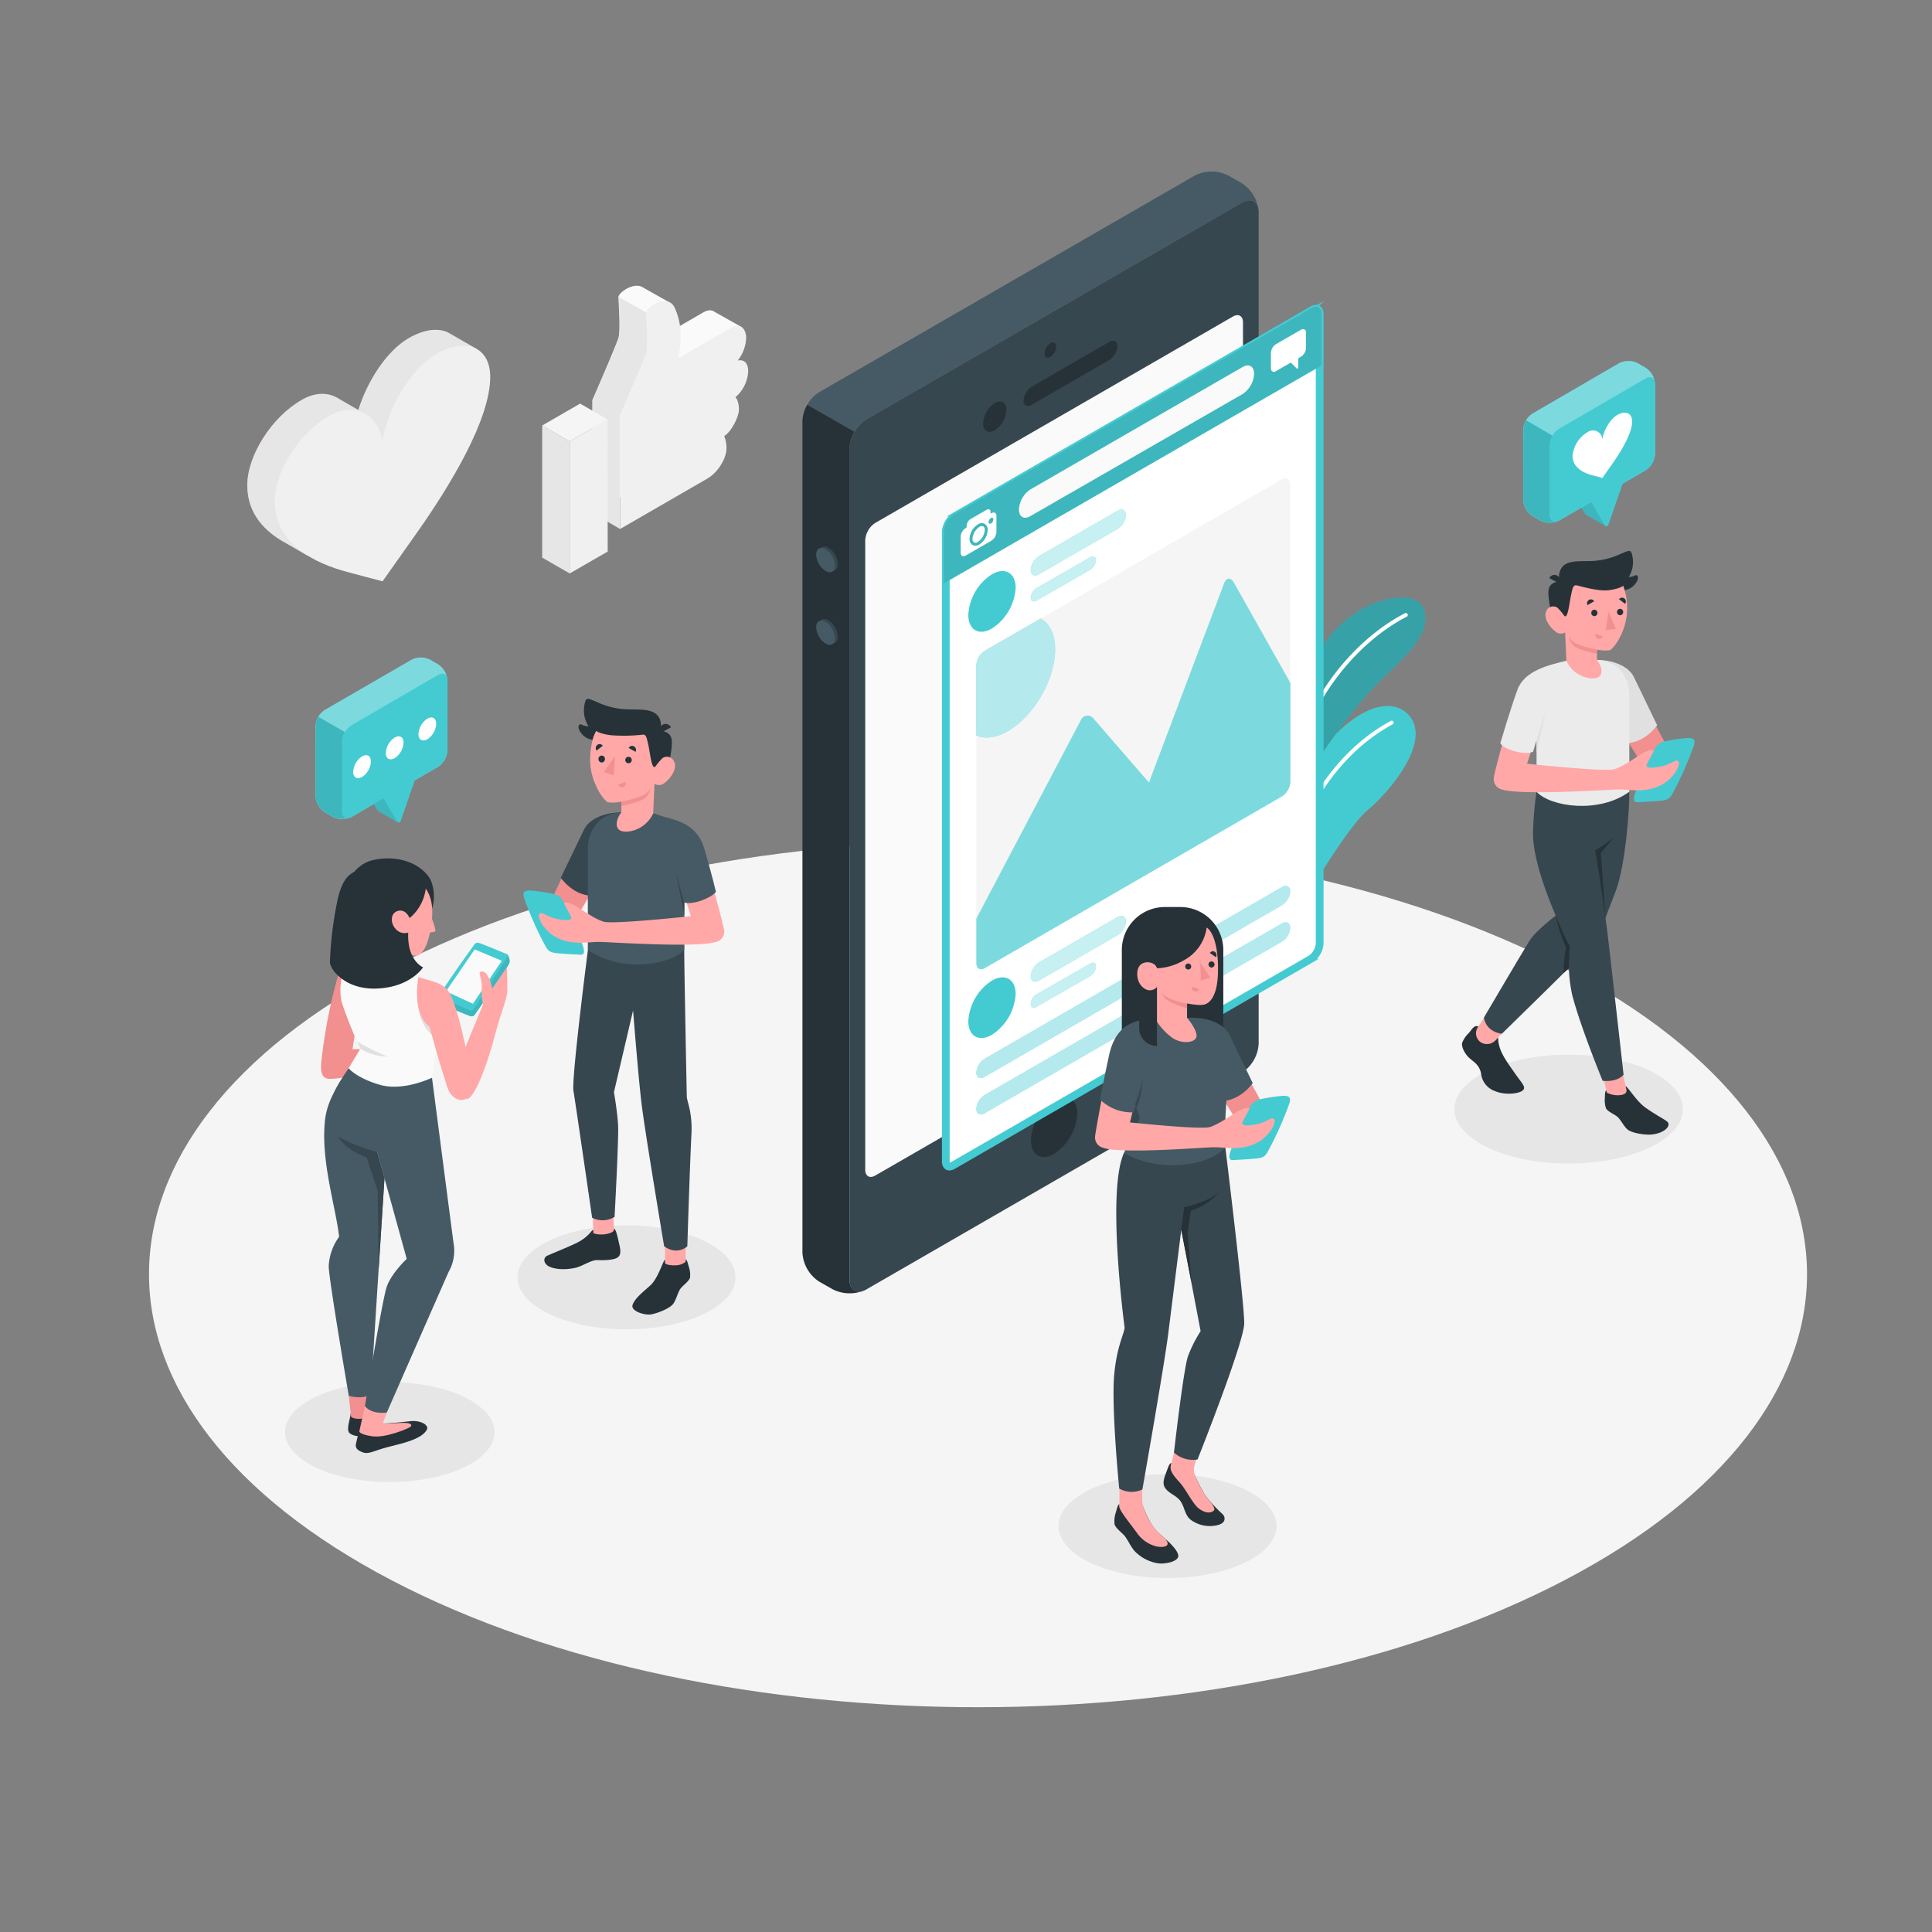 <svg xmlns="http://www.w3.org/2000/svg" viewBox="0 0 500 500"><rect x="0" y="0" width="500" height="500" fill="#808080" stroke="none"/><g id="freepik--Floor--inject-35"><path d="M101.4,409c83.79,43.77,219.63,43.77,303.42,0s83.78-114.73,0-158.5-219.63-43.77-303.42,0S17.62,365.23,101.4,409Z" style="fill:#f5f5f5"></path></g><g id="freepik--Shadow--inject-35"><ellipse cx="405.97" cy="287.03" rx="29.57" ry="14.09" style="fill:#e6e6e6"></ellipse><ellipse cx="100.88" cy="370.63" rx="27.11" ry="12.92" style="fill:#e6e6e6"></ellipse><ellipse cx="302.16" cy="394.94" rx="28.21" ry="13.45" style="fill:#e6e6e6"></ellipse><ellipse cx="162.14" cy="330.58" rx="28.21" ry="13.45" style="fill:#e6e6e6"></ellipse></g><g id="freepik--Plants--inject-35"><path d="M328.15,254.14c.69-8.29,19.69-39.39,25.5-44.21s16.07-17,11.65-23.92-17.41-3.84-29.61,17.73c-9.46,16.73-12.4,53.73-12.4,53.73Z" style="fill:#44CBD2"></path><path d="M325.55,253.36h-.08a.49.49,0,0,1-.41-.57c5.37-34.72,16.78-56.38,34.88-66.22a.5.5,0,0,1,.48.88c-17.81,9.68-29.05,31.11-34.38,65.5A.5.5,0,0,1,325.55,253.36Z" style="fill:#fff"></path><path d="M330.06,213.92s15.25-26.36,27.88-38.43c7-6.69,11.3-11,10.92-16.06-.28-3.84-3.47-5.89-10.33-4.2-13.67,3.36-21,17.21-25.72,32.72C329.46,198.87,330.06,213.92,330.06,213.92Z" style="fill:#44CBD2"></path><path d="M330.06,213.92s15.25-26.36,27.88-38.43c7-6.69,11.3-11,10.92-16.06-.28-3.84-3.47-5.89-10.33-4.2-13.67,3.36-21,17.21-25.72,32.72C329.46,198.87,330.06,213.92,330.06,213.92Z" style="opacity:0.2"></path><path d="M331.83,209.59h-.07a.51.51,0,0,1-.42-.58c5.43-34.26,26.07-47.16,32.27-50.3a.5.5,0,0,1,.67.22.49.49,0,0,1-.22.67c-6.09,3.09-26.37,15.77-31.73,49.57A.5.5,0,0,1,331.83,209.59Z" style="fill:#fff"></path></g><g id="freepik--social-media--inject-35"><path d="M123.33,90.3l-6.94-4h0c-2.57-1.53-6.38-1.23-10.64,1.23-5.89,3.4-10.93,11.66-13,18.59l-4.92-2.83h0c-2.53-1.7-6-2-9.83.26-7.73,4.46-14,14.34-14,22.06,0,7.33,4.52,12,10.08,15h0l5.47,3.16.07-.78c1.1.37,2.19.7,3.25,1l9,2.38,9-12.8c8.59-12.19,18.82-29,18.82-40.1q0-.63-.06-1.23l1.9,1Z" style="fill:#f28f8f"></path><path d="M123.33,90.3l-6.94-4h0c-2.57-1.53-6.38-1.23-10.64,1.23-5.89,3.4-10.93,11.66-13,18.59l-4.92-2.83h0c-2.53-1.7-6-2-9.83.26-7.73,4.46-14,14.34-14,22.06,0,7.33,4.52,12,10.08,15h0l5.47,3.16.07-.78c1.1.37,2.19.7,3.25,1l9,2.38,9-12.8c8.59-12.19,18.82-29,18.82-40.1q0-.63-.06-1.23l1.9,1Z" style="fill:#e6e6e6"></path><path d="M99,150.45l-9-2.39c-8.61-2.28-18.88-7.31-18.88-18.34,0-7.73,6.27-17.61,14-22.07,7.11-4.11,13,.28,13.87,6.64.9-7.38,6.77-18.56,13.88-22.66,7.72-4.46,14-1.81,14,5.91,0,11-10.24,27.91-18.82,40.11Z" style="fill:#f0f0f0"></path><path d="M186.54,92.17a4.56,4.56,0,0,0-.21-1.48l5.39-6.17-6.9-3.88c-.65-.45-1.59-.5-2.85.23l-12,6.95-1.61.93a32.66,32.66,0,0,0,.58-4.2c0-.59.05-1.16.05-1.72l.22.12,4-4.72-6.84-3.85c-2.31-1.51-6.31,1.35-6.31,2.48,0,1.37.59,8.5,0,10.54s-6.75,16.13-6.75,16.13v29.38l22.5-13c3-1.72,5-5.36,5-7.83a7.71,7.71,0,0,0-.6-3.22c1.91-1.1,3.82-5.09,3.82-6.79,0-2.56-.88-3.22-.88-3.22A9.7,9.7,0,0,0,186.54,92.17Z" style="fill:#fafafa"></path><polygon points="160.5 136.91 153.39 132.8 153.36 103.43 160.48 107.54 160.5 136.91" style="fill:#e6e6e6"></polygon><path d="M191.23,106.05c0,1.7-1.9,5.69-3.81,6.79a8,8,0,0,1,.58,3.24c0,2.45-2.05,6.11-5,7.81l-22.5,13,0-28.12v-1.24s6.18-14.1,6.76-16.14,0-9.16,0-10.53,5.59-5.09,7.36-1.19,1.92,7.88.89,13.06l13.6-7.86c2.87-1.66,4,.72,4,2.58a10.09,10.09,0,0,1-2.19,5.86s2.71-.8,2.71,2.84a9.54,9.54,0,0,1-3.31,6.67S191.23,103.51,191.23,106.05Z" style="fill:#f0f0f0"></path><polygon points="147.44 148.41 157.27 142.74 157.24 108.56 147.44 114.23 147.44 148.41" style="fill:#f0f0f0"></polygon><polygon points="147.44 148.41 140.32 144.31 140.32 110.12 147.44 114.23 147.44 148.41" style="fill:#e6e6e6"></polygon><polygon points="150.13 104.45 157.24 108.56 147.44 114.23 140.32 110.12 150.13 104.45" style="fill:#f5f5f5"></polygon><path d="M167.23,91.4c-.58,2-6.76,16.14-6.76,16.14l-7.1-4s6.16-14.09,6.75-16.13,0-9.17,0-10.54l7.12,4C167.23,82.24,167.83,89.37,167.23,91.4Z" style="fill:#e6e6e6"></path></g><g id="freepik--speech-bubble--inject-35"><path d="M415.48,136.11l-3.3-6.2,2.65-7.66v-4.69l-8.12,4.69v4.69L410.2,133a.49.49,0,0,0,.24.21h0Z" style="fill:#44CBD2"></path><path d="M415.48,136.11l-3.3-6.2,2.65-7.66v-4.69l-8.12,4.69v4.69L410.2,133a.49.49,0,0,0,.24.21h0Z" style="opacity:0.1"></path><path d="M396.64,107,419,94a5.42,5.42,0,0,1,4.87,0l2,1.15a5.36,5.36,0,0,1,2.44,4.22v18.12a5.39,5.39,0,0,1-2.44,4.22l-22.38,13a5.42,5.42,0,0,1-4.87,0l-2-1.15a5.37,5.37,0,0,1-2.43-4.22V111.2A5.4,5.4,0,0,1,396.64,107Z" style="fill:#44CBD2"></path><path d="M396.64,107,419,94a5.42,5.42,0,0,1,4.87,0l2,1.15a5.36,5.36,0,0,1,2.44,4.22v18.12a5.39,5.39,0,0,1-2.44,4.22l-22.38,13a5.42,5.42,0,0,1-4.87,0l-2-1.15a5.37,5.37,0,0,1-2.43-4.22V111.2A5.4,5.4,0,0,1,396.64,107Z" style="fill:#fff;opacity:0.3"></path><path d="M403.5,134.69c-1.35.77-2.44.15-2.44-1.41V115.16a5.39,5.39,0,0,1,2.44-4.22l22.38-13c1.35-.78,2.44-.15,2.44,1.41v18.12a5.39,5.39,0,0,1-2.44,4.22" style="fill:#44CBD2"></path><path d="M394.21,129.32a5.37,5.37,0,0,0,2.43,4.22l2,1.15a5.43,5.43,0,0,0,4.45.19c-1.14.44-2-.21-2-1.6V115.16a5,5,0,0,1,.72-2.4l-6.86-4a5,5,0,0,0-.71,2.4Z" style="fill:#44CBD2"></path><path d="M394.21,129.32a5.37,5.37,0,0,0,2.43,4.22l2,1.15a5.43,5.43,0,0,0,4.45.19c-1.14.44-2-.21-2-1.6V115.16a5,5,0,0,1,.72-2.4l-6.86-4a5,5,0,0,0-.71,2.4Z" style="opacity:0.1"></path><path d="M411.8,129.88l3.49,6.05a.53.53,0,0,0,.95-.09l3.69-10.65V120.5l-8.13,4.69Z" style="fill:#44CBD2"></path><path d="M414.7,123.69l-2.5-.66c-2.38-.63-5.22-2-5.22-5.07a8,8,0,0,1,3.87-6.11,2.43,2.43,0,0,1,3.84,1.84c.25-2,1.87-5.14,3.84-6.28,2.14-1.23,3.87-.5,3.87,1.64,0,3.06-2.83,7.72-5.21,11.1Z" style="fill:#fff"></path><path d="M84.1,183.7l22.38-12.95a5.36,5.36,0,0,1,4.87,0l2,1.14a5.4,5.4,0,0,1,2.43,4.22v18.12a5.4,5.4,0,0,1-2.43,4.22L91,211.4a5.38,5.38,0,0,1-4.88,0l-2-1.14A5.39,5.39,0,0,1,81.66,206V187.92A5.36,5.36,0,0,1,84.1,183.7Z" style="fill:#44CBD2"></path><path d="M84.1,183.7l22.38-12.95a5.36,5.36,0,0,1,4.87,0l2,1.14a5.4,5.4,0,0,1,2.43,4.22v18.12a5.4,5.4,0,0,1-2.43,4.22L91,211.4a5.38,5.38,0,0,1-4.88,0l-2-1.14A5.39,5.39,0,0,1,81.66,206V187.92A5.36,5.36,0,0,1,84.1,183.7Z" style="fill:#fff;opacity:0.3"></path><path d="M102.93,212.83l-3.3-6.21,2.66-7.66v-4.69L94.16,199v4.69l3.5,6a.51.51,0,0,0,.23.21h0Z" style="fill:#44CBD2"></path><path d="M102.93,212.83l-3.3-6.21,2.66-7.66v-4.69L94.16,199v4.69l3.5,6a.51.51,0,0,0,.23.21h0Z" style="opacity:0.1"></path><path d="M91,211.4c-1.35.78-2.44.15-2.44-1.41V191.87A5.37,5.37,0,0,1,91,187.66l22.39-13c1.34-.77,2.43-.14,2.43,1.41v18.12a5.4,5.4,0,0,1-2.43,4.22" style="fill:#44CBD2"></path><path d="M81.66,206a5.39,5.39,0,0,0,2.44,4.22l2,1.14a5.49,5.49,0,0,0,4.46.2c-1.15.43-2-.22-2-1.61V191.87a5,5,0,0,1,.71-2.4l-6.85-3.95a5,5,0,0,0-.72,2.4Z" style="fill:#44CBD2"></path><path d="M81.66,206a5.39,5.39,0,0,0,2.44,4.22l2,1.14a5.49,5.49,0,0,0,4.46.2c-1.15.43-2-.22-2-1.61V191.87a5,5,0,0,1,.71-2.4l-6.85-3.95a5,5,0,0,0-.72,2.4Z" style="opacity:0.1"></path><path d="M99.26,206.59l3.49,6a.52.52,0,0,0,.94-.09l3.69-10.65v-4.69l-8.12,4.69Z" style="fill:#44CBD2"></path><path d="M93.7,195.77a5,5,0,0,0-2.29,4c0,1.46,1,2,2.29,1.32a5.08,5.08,0,0,0,2.29-4C96,195.63,95,195,93.7,195.77Z" style="fill:#fff"></path><path d="M102.15,190.88a5.06,5.06,0,0,0-2.3,4c0,1.46,1,2.05,2.3,1.32a5.08,5.08,0,0,0,2.29-4C104.44,190.74,103.41,190.15,102.15,190.88Z" style="fill:#fff"></path><path d="M110.59,186a5.08,5.08,0,0,0-2.29,4c0,1.46,1,2,2.29,1.32a5,5,0,0,0,2.29-4C112.88,185.85,111.86,185.26,110.59,186Z" style="fill:#fff"></path></g><g id="freepik--Devices--inject-35"><path d="M321.41,52.43l-97.22,56.1a9.58,9.58,0,0,0-4.33,7.5V331.22c0,2.76,1.94,3.88,4.33,2.5l97.22-56.1a9.58,9.58,0,0,0,4.33-7.5V54.93C325.74,52.17,323.8,51.05,321.41,52.43Z" style="fill:#37474f"></path><path d="M224.19,108.53l97.22-56.1c2.14-1.23,3.91-.46,4.26,1.69a9.68,9.68,0,0,0-4.26-6.69l-3.53-2a9.57,9.57,0,0,0-8.66,0L212,101.5a8.83,8.83,0,0,0-3.06,3.23l12.19,7A8.83,8.83,0,0,1,224.19,108.53Z" style="fill:#455a64"></path><path d="M207.67,324.18a9.56,9.56,0,0,0,4.33,7.5l3.53,2a9.66,9.66,0,0,0,7.92.35c-2,.77-3.59-.38-3.59-2.85V116a8.8,8.8,0,0,1,1.27-4.27l-12.19-7a8.85,8.85,0,0,0-1.27,4.27Z" style="fill:#263238"></path><path d="M226.52,135.33l92.56-53.41c1.43-.83,2.6-.16,2.6,1.5V246.33a5.77,5.77,0,0,1-2.6,4.5l-92.56,53.4c-1.43.83-2.6.16-2.6-1.5V139.83A5.73,5.73,0,0,1,226.52,135.33Z" style="fill:#fafafa"></path><path d="M271.82,88.83a3.38,3.38,0,0,0-1.52,2.64c0,1,.68,1.37,1.52.88a3.36,3.36,0,0,0,1.52-2.64C273.34,88.74,272.66,88.35,271.82,88.83Z" style="fill:#263238"></path><path d="M257.43,104.31a6.74,6.74,0,0,0-3,5.28c0,1.94,1.36,2.73,3,1.76a6.73,6.73,0,0,0,3.05-5.28C260.48,104.13,259.11,103.34,257.43,104.31Z" style="fill:#263238"></path><path d="M264.88,103.65c0,1.3,1,1.79,2.17,1.1l20-11.57a4.65,4.65,0,0,0,2.16-3.6c0-1.29-1-1.78-2.16-1.09l-20,11.57A4.64,4.64,0,0,0,264.88,103.65Z" style="fill:#263238"></path><path d="M214.41,141.77a5.36,5.36,0,0,1,2.44,4.22c0,1.55-1.09,2.18-2.44,1.41a5.41,5.41,0,0,1-2.43-4.23C212,141.62,213.07,141,214.41,141.77Z" style="fill:#37474f"></path><path d="M214.41,160.54a5.39,5.39,0,0,1,2.44,4.22c0,1.56-1.09,2.19-2.44,1.41A5.4,5.4,0,0,1,212,162C212,160.4,213.07,159.77,214.41,160.54Z" style="fill:#37474f"></path><path d="M213.66,142.14a5.39,5.39,0,0,1,2.44,4.22c0,1.56-1.09,2.19-2.44,1.41a5.41,5.41,0,0,1-2.44-4.22C211.22,142,212.32,141.37,213.66,142.14Z" style="fill:#455a64"></path><path d="M213.66,160.92a5.39,5.39,0,0,1,2.44,4.22c0,1.56-1.09,2.19-2.44,1.41a5.41,5.41,0,0,1-2.44-4.22C211.22,160.77,212.32,160.14,213.66,160.92Z" style="fill:#455a64"></path><path d="M272.8,284.72a13.28,13.28,0,0,0-6,10.41c0,3.84,2.69,5.39,6,3.48a13.3,13.3,0,0,0,6-10.42C278.81,284.35,276.12,282.8,272.8,284.72Z" style="fill:#263238"></path><path d="M245.71,301.91c-.85,0-.94-1-.94-1.36V137.65a5.3,5.3,0,0,1,2.35-4.07l92.56-53.41a2,2,0,0,1,.91-.28c.85,0,.94.94.94,1.35V244.15a5.27,5.27,0,0,1-2.35,4.06l-92.56,53.41A1.88,1.88,0,0,1,245.71,301.91Z" style="fill:#fff;stroke:#44CBD2;stroke-miterlimit:10"></path><path d="M340.59,80.39c.38,0,.44.53.44.85V244.15a4.77,4.77,0,0,1-2.1,3.63l-92.56,53.41a1.46,1.46,0,0,1-.66.22c-.38,0-.44-.54-.44-.86V137.65a4.77,4.77,0,0,1,2.1-3.63l92.56-53.41a1.35,1.35,0,0,1,.66-.22m0-1a2.36,2.36,0,0,0-1.16.35l-92.56,53.41a5.73,5.73,0,0,0-2.6,4.5v162.9c0,1.18.59,1.86,1.44,1.86a2.38,2.38,0,0,0,1.16-.36l92.56-53.4a5.74,5.74,0,0,0,2.6-4.5V81.24c0-1.17-.59-1.85-1.44-1.85Z" style="fill:#44CBD2;stroke:#44CBD2;stroke-miterlimit:10"></path><path d="M342,81.24c0-1.66-1.16-2.33-2.6-1.5l-92.56,53.41a5.73,5.73,0,0,0-2.6,4.5V151L342,94.59Z" style="fill:#44CBD2"></path><path d="M342,81.24c0-1.66-1.16-2.33-2.6-1.5l-92.56,53.41a5.73,5.73,0,0,0-2.6,4.5V151L342,94.59Z" style="opacity:0.1"></path><path d="M254.47,136.23a1.07,1.07,0,0,0-1,.13,4,4,0,0,0-1.78,3.08,1,1,0,0,0,.39.94,1,1,0,0,0,1-.14,4,4,0,0,0,1.77-3.07A1,1,0,0,0,254.47,136.23Z" style="fill:#fff"></path><path d="M256.58,132.82l-.22.13v-.45c0-.63-.44-.89-1-.57l-4.2,2.42a2.2,2.2,0,0,0-1,1.71v.46l-.23.13a2.91,2.91,0,0,0-1.32,2.28V143c0,.84.59,1.19,1.32.77l6.63-3.83a2.92,2.92,0,0,0,1.32-2.29v-4.09C257.9,132.74,257.31,132.4,256.58,132.82Zm-3.12,8.08a2.19,2.19,0,0,1-1.07.32,1.4,1.4,0,0,1-.7-.18,1.76,1.76,0,0,1-.77-1.6,4.68,4.68,0,0,1,2.16-3.73,1.71,1.71,0,0,1,1.77-.14,1.73,1.73,0,0,1,.76,1.6A4.7,4.7,0,0,1,253.46,140.9Zm3-5.43c-.34.19-.61,0-.61-.36a1.34,1.34,0,0,1,.61-1.06c.34-.2.62,0,.62.35A1.37,1.37,0,0,1,256.5,135.47Z" style="fill:#fff"></path><path d="M336.68,85.35l-6.47,3.73a2.85,2.85,0,0,0-1.29,2.23v4c0,.81.58,1.15,1.29.74l3.85-2.22,1.51,1.51a.25.25,0,0,0,.42-.18V92.71l.69-.4A2.85,2.85,0,0,0,338,90.08v-4C338,85.27,337.39,84.94,336.68,85.35Z" style="fill:#fff"></path><path d="M256.73,148.62c3.38-1.92,6.12-.36,6.12,3.5a13.45,13.45,0,0,1-6.12,10.52c-3.39,2-6.13.39-6.13-3.5A13.34,13.34,0,0,1,256.73,148.62Z" style="fill:#44CBD2"></path><path d="M268.91,143.91l20.31-11.72c1.2-.69,2.17-.2,2.17,1.09a4.64,4.64,0,0,1-2.17,3.6L268.91,148.6c-1.19.69-2.16.2-2.16-1.09A4.65,4.65,0,0,1,268.91,143.91Z" style="fill:#44CBD2"></path><g style="opacity:0.7"><path d="M268.91,143.91l20.31-11.72c1.2-.69,2.17-.2,2.17,1.09a4.64,4.64,0,0,1-2.17,3.6L268.91,148.6c-1.19.69-2.16.2-2.16-1.09A4.65,4.65,0,0,1,268.91,143.91Z" style="fill:#fff"></path></g><path d="M268.23,152.22l13.93-8c.82-.47,1.48-.14,1.48.75a3.19,3.19,0,0,1-1.48,2.47l-13.93,8c-.82.47-1.48.13-1.48-.76A3.18,3.18,0,0,1,268.23,152.22Z" style="fill:#44CBD2"></path><g style="opacity:0.7"><path d="M268.23,152.22l13.93-8c.82-.47,1.48-.14,1.48.75a3.19,3.19,0,0,1-1.48,2.47l-13.93,8c-.82.47-1.48.13-1.48-.76A3.18,3.18,0,0,1,268.23,152.22Z" style="fill:#fff"></path></g><path d="M256.73,253.76c3.38-1.92,6.12-.35,6.12,3.5a13.45,13.45,0,0,1-6.12,10.52c-3.39,2-6.13.39-6.13-3.5A13.37,13.37,0,0,1,256.73,253.76Z" style="fill:#44CBD2"></path><path d="M268.91,249.06l20.31-11.73c1.2-.69,2.17-.2,2.17,1.09a4.64,4.64,0,0,1-2.17,3.6l-20.31,11.73c-1.19.69-2.16.2-2.16-1.1A4.65,4.65,0,0,1,268.91,249.06Z" style="fill:#44CBD2"></path><g style="opacity:0.7"><path d="M268.91,249.06l20.31-11.73c1.2-.69,2.17-.2,2.17,1.09a4.64,4.64,0,0,1-2.17,3.6l-20.31,11.73c-1.19.69-2.16.2-2.16-1.1A4.65,4.65,0,0,1,268.91,249.06Z" style="fill:#fff"></path></g><path d="M268.23,257.36l13.93-8c.82-.47,1.48-.14,1.48.75a3.19,3.19,0,0,1-1.48,2.47l-13.93,8c-.82.47-1.48.13-1.48-.75A3.18,3.18,0,0,1,268.23,257.36Z" style="fill:#44CBD2"></path><g style="opacity:0.7"><path d="M268.23,257.36l13.93-8c.82-.47,1.48-.14,1.48.75a3.19,3.19,0,0,1-1.48,2.47l-13.93,8c-.82.47-1.48.13-1.48-.75A3.18,3.18,0,0,1,268.23,257.36Z" style="fill:#fff"></path></g><path d="M254.83,168.46l76.91-44.4c1.2-.69,2.17-.13,2.17,1.25v76.81a4.8,4.8,0,0,1-2.17,3.76l-76.91,44.66c-1.2.69-2.16.13-2.16-1.25V172.21A4.77,4.77,0,0,1,254.83,168.46Z" style="fill:#f5f5f5"></path><path d="M283.06,186.05a1.91,1.91,0,0,0-3.36.39l-27,51.28v11.57c0,1.38,1,1.94,2.16,1.25l76.91-44.43a4.8,4.8,0,0,0,2.17-3.76v-25.6L319.33,150.8c-.81-1.45-1.94-1.36-2.53.19l-19.45,51.55Z" style="fill:#44CBD2"></path><g style="opacity:0.3"><path d="M283.06,186.05a1.91,1.91,0,0,0-3.36.39l-27,51.28v11.57c0,1.38,1,1.94,2.16,1.25l76.91-44.43a4.8,4.8,0,0,0,2.17-3.76v-25.6L319.33,150.8c-.81-1.45-1.94-1.36-2.53.19l-19.45,51.55Z" style="fill:#fff"></path></g><path d="M260.78,189.24c6.78-3.89,12.29-13.37,12.29-21.17,0-4-1.44-6.74-3.73-8l-14.51,8.37a4.77,4.77,0,0,0-2.16,3.75v18.14C254.83,191.3,257.66,191,260.78,189.24Z" style="fill:#44CBD2"></path><g style="opacity:0.6"><path d="M260.78,189.24c6.78-3.89,12.29-13.37,12.29-21.17,0-4-1.44-6.74-3.73-8l-14.51,8.37a4.77,4.77,0,0,0-2.16,3.75v18.14C254.83,191.3,257.66,191,260.78,189.24Z" style="fill:#fff"></path></g><path d="M254.83,274l76.91-44.41c1.2-.69,2.17-.2,2.17,1.1a4.64,4.64,0,0,1-2.17,3.59l-76.91,44.41c-1.2.69-2.16.2-2.16-1.1A4.61,4.61,0,0,1,254.83,274Z" style="fill:#44CBD2"></path><g style="opacity:0.6"><path d="M254.83,274l76.91-44.41c1.2-.69,2.17-.2,2.17,1.1a4.64,4.64,0,0,1-2.17,3.59l-76.91,44.41c-1.2.69-2.16.2-2.16-1.1A4.61,4.61,0,0,1,254.83,274Z" style="fill:#fff"></path></g><path d="M254.83,283.38,331.74,239c1.2-.69,2.17-.2,2.17,1.1a4.64,4.64,0,0,1-2.17,3.59l-76.91,44.41c-1.2.69-2.16.2-2.16-1.1A4.62,4.62,0,0,1,254.83,283.38Z" style="fill:#44CBD2"></path><g style="opacity:0.6"><path d="M254.83,283.38,331.74,239c1.2-.69,2.17-.2,2.17,1.1a4.64,4.64,0,0,1-2.17,3.59l-76.91,44.41c-1.2.69-2.16.2-2.16-1.1A4.62,4.62,0,0,1,254.83,283.38Z" style="fill:#fff"></path></g><path d="M266.69,126.65,321.56,95c1.68-1,3-.18,3,1.75v0a6.66,6.66,0,0,1-3,5.24L266.7,133.55c-1.68,1-3,.2-3-1.7A6.66,6.66,0,0,1,266.69,126.65Z" style="fill:#fafafa"></path></g><g id="freepik--character-4--inject-35"><polygon points="427.9 186.68 431.79 193.81 425.74 199 420.19 190.21 427.9 186.68" style="fill:#f28f8f"></polygon><path d="M413.3,170.79c3.86,0,8.11,1.44,9.57,4.47l6,12.44s-3.41,5-8.82,4.64Z" style="fill:#e0e0e0"></path><path d="M427.6,194.92c1.13-2.1,1.41-2.2,2.08-2.66s4.79-1.07,6.5-1.22c2-.17,2.73.2,2.17,1.93a87,87,0,0,1-5.64,12.66c-.54.71-.64,1.37-2.91,1.6-2.11.2-4.76.32-5.54.36s-1.86.25-1.17-2.05a75,75,0,0,1,3.1-7.63C427.06,196,427.6,194.92,427.6,194.92Z" style="fill:#44CBD2"></path><path d="M382.54,265.67c-1-.5-1.57.72-2.44,1.7a7.23,7.23,0,0,0-1.71,2.56c-.21,1.15.84,3,2,4s2.5,1.73,2.92,3.93a5.38,5.38,0,0,0,3.56,4.5c2.5,1.08,5.85.73,7,0,1.34-.87.11-1.83-1.77-4.53-2.46-3.52-4.38-6-4.38-9.33Z" style="fill:#263238"></path><path d="M384.51,262.78l-2,3a2.83,2.83,0,0,0,.68,3.94l.06.05a3.07,3.07,0,0,0,3.87-.61l3.16-3.44Z" style="fill:#ffa8a7"></path><path d="M421.65,204.94c.13,3.78-.94,19.05-3.55,25.8s-4.12,10.95-4.94,12.36-24.48,24.43-24.48,24.43-4-.29-4.65-4.18c0,0,9.69-16.48,11.79-19.86s9.54-8.56,9.54-8.56l-.68-29.56Z" style="fill:#37474f"></path><path d="M386.6,201.26c0-.65,2-8.12,3-11.57l7.33,2.52-1.72,5.44-6.45,6.67A2.72,2.72,0,0,1,386.6,201.26Z" style="fill:#ffa8a7"></path><rect x="415.54" y="277.48" width="5.13" height="7.47" transform="translate(888.16 462.69) rotate(167.19)" style="fill:#ffa8a7"></rect><path d="M421.65,204.94h-24a83.46,83.46,0,0,0-.9,10.58c-.19,10.4,9.49,29.29,9.49,29.29a39.74,39.74,0,0,0,.62,12.59c2.12,8.28,7.9,22.31,7.9,22.31s3.63.51,5.42-1.58c0,0-3.2-28.47-4.06-35.76-.93-7.9-3.33-22.31-3.33-22.31a36.57,36.57,0,0,0,4.29-5.14,25.6,25.6,0,0,0,4.56-10" style="fill:#37474f"></path><path d="M405.38,171c-4.6,1.11-10.87,2.55-12.68,7.53s-4.42,13.81-4.42,13.81c1,1.75,6.55,3.2,8.48,2.19l.9-3v13.38c3.6,3.92,16.14,5.74,24,0v-25c0-4-2.22-8.8-8.35-9.15Z" style="fill:#ebebeb"></path><polygon points="397.66 191.56 399.97 184.29 397.66 194.81 397.66 191.56" style="fill:#e0e0e0"></polygon><path d="M403.65,150.57a2.75,2.75,0,0,0-2.26.8c-1,1-.77,2.83,0,7.06l3,.34Z" style="fill:#263238"></path><path d="M421.16,149.35A4.75,4.75,0,0,0,423,149c.92-.53,1.16.52.65,1.43a4.28,4.28,0,0,1-3.48,2.32c0-.13-.86-2.35-.86-2.35Z" style="fill:#263238"></path><path d="M405.06,158.77c-.44.27-1.08-.59-1.63-1.16a1.93,1.93,0,0,0-3.24.52c-.91,1.92,1.16,4.48,2.38,5.32a2.12,2.12,0,0,0,2.49.22l.32,7.35a7.86,7.86,0,0,0,5.91,4.49c4.32.58,3.43-3,2-4.72v-2.67a10.37,10.37,0,0,0,3.29.16c.56-.15,1.9-1.77,2.77-3.59a16.31,16.31,0,0,0,1.15-11.78c-1.55-6.58-8.62-6.78-12.83-4.13S405.06,158.77,405.06,158.77Z" style="fill:#ffa8a7"></path><path d="M405.06,159.52c-.22,0-1.07-1.41-1.63-1.91-.77-.7.22-7,.22-7a4.33,4.33,0,0,1,.75-4c1.52-1.6,4.46-1.33,6.61-1.4a19.52,19.52,0,0,0,7.7-1.55c3.06-1.33,3.29-1.48,3.66-.14a7.46,7.46,0,0,1-1.3,6.48l-1,1.62s-.93.78-3.78,1.13-7.71-1.19-8.32-1.27c-.83-.11-1,.69-1.45,2.88C406.14,156.25,405.82,159.51,405.06,159.52Z" style="fill:#263238"></path><path d="M403.66,151.07l-2.7-1.45a1.49,1.49,0,0,1,2-.68A1.61,1.61,0,0,1,403.66,151.07Z" style="fill:#263238"></path><path d="M413.29,168.12a31,31,0,0,1-5.39-1.55,4.68,4.68,0,0,1-1.93-1.91,6.25,6.25,0,0,0,1.1,2.25c1,1.31,6.22,2.27,6.22,2.27Z" style="fill:#f28f8f"></path><path d="M413.42,158.63a.82.82,0,0,1-.8.83.82.82,0,0,1-.8-.84.82.82,0,0,1,.8-.83A.82.82,0,0,1,413.42,158.63Z" style="fill:#263238"></path><path d="M412.57,155.6l-1.71,1a1,1,0,0,1,.4-1.37A1,1,0,0,1,412.57,155.6Z" style="fill:#263238"></path><path d="M412.93,164l1.83.69a1,1,0,0,1-1.24.6A1,1,0,0,1,412.93,164Z" style="fill:#f28f8f"></path><path d="M420.56,156.27l-1.56-1.2a1,1,0,0,1,1.36-.21A1,1,0,0,1,420.56,156.27Z" style="fill:#263238"></path><path d="M420.08,158.4a.82.82,0,0,1-.8.83.82.82,0,0,1-.8-.84.82.82,0,0,1,.8-.83A.83.83,0,0,1,420.08,158.4Z" style="fill:#263238"></path><polygon points="416.31 158.3 415.56 163.06 418.19 162.75 416.31 158.3" style="fill:#f28f8f"></polygon><path d="M420.87,281.82l-.16-.72c.52.1,2.77,3.83,5,5.45,2.44,1.77,4.55,2.82,5.64,3.62,1.46,1.07-.65,3.26-4.24,3.46-1.78.09-5-.45-6-1.4s-1.72-2.52-2.52-3.2-2.39-1.28-2.94-2.15a6.39,6.39,0,0,1-.31-2.69c0-.94.07-2,.39-1.95l.12.54a6.16,6.16,0,0,0,3,.67C419.72,283.41,421.29,283.22,420.87,281.82Z" style="fill:#263238"></path><path d="M415.5,237.53s-2.13-15.13-2.7-17.47a24.14,24.14,0,0,0,4.74-3.39,40.16,40.16,0,0,1-3.24,4.05Z" style="fill:#263238"></path><path d="M402.65,237s2.56,6.37,3.6,7.78c0,0-.26,4.86-.23,5.84l-1.34,1.17a30.73,30.73,0,0,1,.6-6.55A39.51,39.51,0,0,1,402.65,237Z" style="fill:#263238"></path><path d="M395.24,197.65s20.17,2.16,22.54,1.43S423.33,196,425,195s2.94-1.06,2.94-.65-1.46,2.64-1.79,3.57,1.57.93,4.08.35,3.51-2,4.16-1.18-1.39,5-5.55,6.57-7.25.52-10.69.67-24.63,1.5-29.4,0a4.21,4.21,0,0,1,1.65-4.07A15.21,15.21,0,0,1,395.24,197.65Z" style="fill:#ffa8a7"></path></g><g id="freepik--character-3--inject-35"><path d="M283.42,294c.05-.65,1.28-7.65,2.12-11.57l8.23,2.52-1.32,5.49-6.84,6.62A2.72,2.72,0,0,1,283.42,294Z" style="fill:#ffa8a7"></path><path d="M301.46,234.74h4a11.13,11.13,0,0,1,11.13,11.13v28.36a0,0,0,0,1,0,0H290.33a0,0,0,0,1,0,0V245.87A11.13,11.13,0,0,1,301.46,234.74Z" style="fill:#263238"></path><polygon points="323.23 279.29 327.12 286.42 321.06 291.6 315.52 282.81 323.23 279.29" style="fill:#f28f8f"></polygon><path d="M308.63,263.39c3.86,0,8.11,1.44,9.57,4.47l6,12.44s-3.41,5-8.82,4.65Z" style="fill:#455a64"></path><path d="M311.75,386.76a35.21,35.21,0,0,0,4.46,4.92,2.13,2.13,0,0,1,.61.79c.17.52.39,1.77-1.92,2.28a8.35,8.35,0,0,1-6.79-1.47c-1.69-1.36-1.49-3.75-3.05-5.32-1.16-1.15-2.73-1.6-3.6-3-.61-1-.28-2.19.27-3.66s.94-2.81,1.47-2.62l-.18.74c.55,1.17,4,1.91,5.69,1.35A65,65,0,0,0,311.75,386.76Z" style="fill:#263238"></path><path d="M313.11,388.48h0c-.47-.55-.93-1.11-1.36-1.72a41.21,41.21,0,0,1-2.37-4.57,4.1,4.1,0,0,1-.22-3l1.14-3.85-6-1.38-1.3,5.39h0c-.28,1.23.61,2.45,2.24,4.23s3.51,5.7,5,6.81,2.71,1.22,3.47.84S314.66,390.5,313.11,388.48Z" style="fill:#ffa8a7"></path><path d="M295.61,390.15v-.85c.34,1,1.88,5.26,4.22,7.4,1.87,1.69,4.41,3.66,5.05,5.55s-3.53,2.63-5.27,2.32a10.73,10.73,0,0,1-6.06-3.25c-1-1.23-1.64-2.69-2.36-3.66s-2.36-2-2.74-3.16a7.12,7.12,0,0,1,.33-3.1c.28-1,.57-2.19.93-2.1V390a4.74,4.74,0,0,0,3,1C293.53,391,295.62,390.81,295.61,390.15Z" style="fill:#263238"></path><path d="M301.52,398.19l-1.69-1.5a17.32,17.32,0,0,1-3.6-5.75,8.1,8.1,0,0,1-.62-3.11v-3.37h-5.9v5.48h0v.15h0c.28,1.23,3,4.49,4.53,6.62a8.61,8.61,0,0,0,5.34,3.56C301.83,400.57,303,399.87,301.52,398.19Z" style="fill:#ffa8a7"></path><path d="M290.88,298.39c-4.57,10,.17,45.21.17,45.21-.14,1.63-2,4.82-2.68,12-.82,8.44,1.28,29.62,1.28,29.62a6.37,6.37,0,0,0,6,.24s5.63-31.91,6.69-40.3l3.38-26.92,5,26.27a33.38,33.38,0,0,0-3.3,6.56c-1.19,3.71-3.6,24.85-3.6,24.85a7.23,7.23,0,0,0,6.1,1.79s11.55-29,12.07-34.92c.31-3.55-4.87-45.82-4.87-45.82Z" style="fill:#37474f"></path><path d="M305.68,318.2l.8-5.78s6.29-1.3,9.14-4a16.27,16.27,0,0,1-7.43,4.94l-.84,5.58,1,12.93Z" style="fill:#263238"></path><path d="M299,263.66h0a11.58,11.58,0,0,0-7.75,6.34,10,10,0,0,0-.28,7.56L295,289.39s-1.91,4.63-4.14,9c10.27,5.73,23.08,2.72,26.17-1.46.13-.89-.05-4.89.2-9.43.26-4.85.93-10.33.17-13.32-1.42-5.57-4.07-10.79-9.34-10.79Z" style="fill:#455a64"></path><path d="M297.43,263.66c-3.5.49-8.64,1.2-10.42,9.52s-2.31,11.37-2.31,11.37a11.64,11.64,0,0,0,8.68,3.32l1.81-6.4Z" style="fill:#455a64"></path><path d="M299.42,270.68h0a4.6,4.6,0,0,1-4.6-4.6V252.69h4.6Z" style="fill:#263238"></path><path d="M312.28,240.05c1.39.82,3.1,4.31,2.93,11.62-.14,6.2-2.15,7.74-3.16,8.18s-2.95.17-4.84-.15v3.72s2.61,3,2.45,4.75-3.78,2.11-6.23.44a16,16,0,0,1-4-4.2v-9a2.38,2.38,0,0,1-3.37.32c-2.09-1.39-2.17-4.82-.95-6s3.83-.84,4.32.86a14.91,14.91,0,0,0,7-2.1A11.27,11.27,0,0,0,312.28,240.05Z" style="fill:#ffa8a7"></path><path d="M308.29,250.12a.78.78,0,1,1-.82-.77A.79.79,0,0,1,308.29,250.12Z" style="fill:#263238"></path><path d="M308.5,255.37l1.81.58a.93.93,0,0,1-1.18.65A1,1,0,0,1,308.5,255.37Z" style="fill:#f28f8f"></path><path d="M314.68,247.72l-1.57-1.09a.92.92,0,0,1,1.31-.27A1,1,0,0,1,314.68,247.72Z" style="fill:#263238"></path><path d="M314.32,249.55a.8.8,0,0,1-.74.85.81.81,0,0,1-.82-.77.78.78,0,1,1,1.56-.08Z" style="fill:#263238"></path><polygon points="310.64 249.11 310.77 253.8 313.24 253.03 310.64 249.11" style="fill:#f28f8f"></polygon><path d="M307.21,259.7c-2-.26-6.1-1.44-6.74-3.06a4.17,4.17,0,0,0,1.44,2.07c1.22,1.05,5.3,2.24,5.3,2.24Z" style="fill:#f28f8f"></path><path d="M322.92,287.52c1.13-2.1,1.41-2.19,2.09-2.65s4.79-1.08,6.5-1.23c2-.17,2.73.2,2.17,1.94A88.4,88.4,0,0,1,328,298.23c-.54.72-.65,1.38-2.91,1.6s-4.77.32-5.55.37-1.86.24-1.16-2.06a76.1,76.1,0,0,1,3.09-7.63C322.38,288.62,322.92,287.52,322.92,287.52Z" style="fill:#44CBD2"></path><path d="M292.45,290.48s18.29,1.93,20.66,1.2,5.55-3.1,7.26-4.08,2.94-1.06,2.94-.66-1.46,2.65-1.8,3.57,1.58.93,4.08.35,3.51-2,4.17-1.18-1.39,5-5.55,6.57-7.25.53-10.69.67-23.14,1.68-27.91.18a4.21,4.21,0,0,1,1.65-4.07A14.58,14.58,0,0,1,292.45,290.48Z" style="fill:#ffa8a7"></path><path d="M293.77,285.78a62,62,0,0,0,2-6.49s-.33,4.83-1.69,7.42Z" style="fill:#37474f"></path></g><g id="freepik--character-2--inject-35"><polygon points="145.78 226.31 142.53 233.33 148.58 238.51 153.81 229.68 145.78 226.31" style="fill:#f28f8f"></polygon><path d="M160.7,210.25c-3.86,0-8.11,1.45-9.57,4.47s-6,12.45-6,12.45,3.41,5,8.82,4.64Z" style="fill:#37474f"></path><rect x="172.1" y="321.64" width="5.34" height="7.77" style="fill:#ffa8a7"></rect><rect x="153.47" y="312.11" width="5.34" height="7.77" transform="translate(-10.78 5.56) rotate(-1.97)" style="fill:#ffa8a7"></rect><path d="M177.08,245.78c0,5.1.66,38.06.66,38.06.13,1.46,1.5,4.17,1.2,9.8-.4,7.65-1.06,28.9-1.06,28.9s-2.5,2.48-6,0c0,0-4.84-28.88-5.79-36.46-.84-6.61-2.25-24.58-2.25-24.58l-4.95,21.15s.87,5,1.07,8.48-.91,23.79-.91,23.79a5.85,5.85,0,0,1-5.81.22s-4.28-29.62-4.83-32.79,3.75-36.57,3.75-36.57Z" style="fill:#37474f"></path><path d="M169.05,210.49l.08,0a10.58,10.58,0,0,1,8,10.29v25c-3.74,4.07-16.78,6-25,0v-26c0-4.15,2.31-9.15,8.68-9.52Z" style="fill:#455a64"></path><path d="M170.85,189.22a2.86,2.86,0,0,1,2.35.83c1,1,.8,2.95,0,7.34l-3.12.36Z" style="fill:#263238"></path><path d="M152.64,188a5,5,0,0,1-1.95-.39c-1-.55-1.21.54-.69,1.48a4.46,4.46,0,0,0,3.63,2.41c0-.13.89-2.43.89-2.43Z" style="fill:#263238"></path><path d="M169.38,197.75c.47.28,1.13-.61,1.7-1.21a2,2,0,0,1,3.37.55c1,2-1.21,4.66-2.47,5.53a2.22,2.22,0,0,1-2.6.23l-.33,7.64a8.16,8.16,0,0,1-6.15,4.67c-4.49.61-3.56-3.09-2.09-4.91v-2.78a10.65,10.65,0,0,1-3.41.18c-.59-.16-2-1.85-2.89-3.74-1-2.12-2.69-5.88-1.19-12.25,1.61-6.85,9-7.06,13.34-4.3S169.38,197.75,169.38,197.75Z" style="fill:#ffa8a7"></path><path d="M169.38,198.53c.24,0,1.12-1.46,1.7-2,.8-.73-.23-7.32-.23-7.32s.81-2.49-.77-4.15-4.65-1.38-6.89-1.46a20.07,20.07,0,0,1-8-1.61c-3.18-1.38-3.42-1.54-3.81-.15a7.75,7.75,0,0,0,1.35,6.74l1.58.58s.85.76,3.82,1.12a44.67,44.67,0,0,0,8.22-.15c.86-.12,1,.71,1.51,3C168.26,195.13,168.6,198.52,169.38,198.53Z" style="fill:#263238"></path><path d="M170.84,189.74l2.81-1.51a1.54,1.54,0,0,0-2.12-.7A1.68,1.68,0,0,0,170.84,189.74Z" style="fill:#263238"></path><path d="M160.82,207.47a31.15,31.15,0,0,0,5.61-1.61,4.75,4.75,0,0,0,2-2,6.5,6.5,0,0,1-1.14,2.34c-1.06,1.36-6.48,2.36-6.48,2.36Z" style="fill:#f28f8f"></path><path d="M161.82,196.71a.84.84,0,1,0,.83-.86A.85.85,0,0,0,161.82,196.71Z" style="fill:#263238"></path><path d="M162.7,193.57l1.79,1a1.08,1.08,0,0,0-.42-1.42A1,1,0,0,0,162.7,193.57Z" style="fill:#263238"></path><path d="M161.88,202.36l-1.9.72a1,1,0,0,0,1.29.63A1.06,1.06,0,0,0,161.88,202.36Z" style="fill:#f28f8f"></path><path d="M154.39,194.26,156,193a1,1,0,0,0-1.42-.22A1.08,1.08,0,0,0,154.39,194.26Z" style="fill:#263238"></path><path d="M154.89,196.48a.85.85,0,0,0,.83.86.86.86,0,0,0,.84-.87.84.84,0,1,0-1.67,0Z" style="fill:#263238"></path><polygon points="159.14 195.69 158.86 200.7 156.25 199.81 159.14 195.69" style="fill:#f28f8f"></polygon><path d="M172.1,326.77V326c-.51.22-1.7,4.75-3.81,6.68-1.69,1.53-4,3.31-4.57,5s3.2,2.76,4.77,2.48c1.83-.32,5-1.61,5.79-2.8s1.17-2.95,1.81-3.83,2.14-1.85,2.49-2.86a6.49,6.49,0,0,0-.31-2.8c-.25-.94-.51-2-.83-1.89,0,.11,0,.58,0,.58a4.19,4.19,0,0,1-2.67.9C174,327.52,172.09,327.37,172.1,326.77Z" style="fill:#263238"></path><path d="M153.55,318.32c-.28,0-.51.4-1.12,1.06a11.42,11.42,0,0,1-3.14,2.26c-2,1-5.88,2.54-7.64,3.33-1.09.5-1,1.82.09,2.58s3.88,1.3,7.17.56c1.79-.4,4.13-2.05,5.6-2s4.24.07,5.33-.68.66-2.36.35-3.74-.82-3.8-1.32-3.7l0,.47c-.64,1-3.91,1.37-5.32.66Z" style="fill:#263238"></path><path d="M146.41,234.39c-1.13-2.11-1.41-2.2-2.09-2.66s-4.79-1.08-6.5-1.22c-2-.17-2.73.2-2.17,1.93a89.13,89.13,0,0,0,5.64,12.66c.54.71.65,1.37,2.91,1.59s4.77.32,5.55.37,1.86.24,1.16-2.06a77.08,77.08,0,0,0-3.09-7.63C147,235.48,146.41,234.39,146.41,234.39Z" style="fill:#44CBD2"></path><path d="M187.4,240.73c-.05-.66-2-8.12-3-11.57l-7.32,2.52,1.72,5.43,6.44,6.67A2.71,2.71,0,0,0,187.4,240.73Z" style="fill:#ffa8a7"></path><path d="M178.77,237.11s-20.18,2.16-22.55,1.43-5.55-3.1-7.26-4.08-2.94-1.06-2.94-.65,1.46,2.64,1.8,3.56-1.58.93-4.08.35-3.51-2-4.17-1.18,1.39,5,5.55,6.57,7.25.53,10.69.67,24.63,1.5,29.4,0a4.19,4.19,0,0,0-1.65-4.06A15.37,15.37,0,0,0,178.77,237.11Z" style="fill:#ffa8a7"></path><path d="M170.74,211.06c3.17,1.05,9.46,1.58,11.49,8.44s3.05,11.31,3.05,11.31c-1.2,1.6-6,3.45-8.2,2.76Z" style="fill:#455a64"></path><polygon points="177.08 233.57 174.91 225.87 177.08 236.71 177.08 233.57" style="fill:#37474f"></polygon></g><g id="freepik--character-1--inject-35"><path d="M131.56,249.75c-.1.13-.95,1.54-.95,1.54l-3.91,5.6-3.81,5.71a1,1,0,0,1-1.11.39l-.26-.09c-1.32-.49-3.3-1.32-5.93-2.53-2.11-1-2-1.29-2-1.65a4.5,4.5,0,0,1,0-.86v0h0c.43-.82,1.76-2.87,3.55-5.46,3.18-4.62,4.71-6.67,5.66-8a1,1,0,0,1,1.25-.33c1.71.57,5.18,2.06,7,2.8l.08,0C132.11,247.4,131.57,249.71,131.56,249.75Z" style="fill:#44CBD2"></path><path d="M131.66,249.57s-1,1.72-1,1.72L126.84,257l-4,5.57a1,1,0,0,1-1.11.39l-.26-.09c-1.32-.49-3.3-1.32-5.93-2.53-2.11-1-2-1.29-2-1.65a4.5,4.5,0,0,1,0-.86v0h0c2,.88,8.33,3.88,8.54,3.77.5-.24,4.79-7.12,7.07-10.63,1.14-1.75,1.65-2.49,2-3.09a.66.66,0,0,0-.14-1l-.08,0a1.63,1.63,0,0,1,.85,1.19A1.55,1.55,0,0,1,131.66,249.57Z" style="fill:#44CBD2"></path><path d="M131.66,249.57s-1,1.72-1,1.72L126.84,257l-4,5.57a1,1,0,0,1-1.11.39l-.26-.09c-1.32-.49-3.3-1.32-5.93-2.53-2.11-1-2-1.29-2-1.65a4.5,4.5,0,0,1,0-.86v0h0c2,.88,8.33,3.88,8.54,3.77.5-.24,4.79-7.12,7.07-10.63,1.14-1.75,1.65-2.49,2-3.09a.66.66,0,0,0-.14-1l-.08,0a1.63,1.63,0,0,1,.85,1.19A1.55,1.55,0,0,1,131.66,249.57Z" style="opacity:0.1"></path><polygon points="122.85 245.71 129.87 248.65 122.39 259.77 115.41 256.56 122.85 245.71" style="fill:#fafafa"></polygon><path d="M120.88,284.46c1.92-.55,4.82-7.69,7-15.79s3.33-9.89,3.4-12.44-.11-5.9-.11-5.9l-3.8,5.55a10,10,0,0,0-1-3.07c-.49-1-1.41-1.79-2.16-1.19-.4.32.66,1.69.43,4.75A16,16,0,0,0,125,260l-7.06,17.1Z" style="fill:#ffa8a7"></path><path d="M92.47,249c-2.23-.63-4.12.56-5.17,4.11a138.75,138.75,0,0,0-4,20.38c-.3,2.47-.64,5.47,1.72,5.7,1.8.18,7-.82,7.91-1.72,1.22-1.18,1-5.94,1-5.94H91.23s.58-3.75.75-4.89c.6-3.83,1.49-8.66,1.49-8.66Z" style="fill:#f28f8f"></path><polygon points="105.56 245.49 104.65 253.5 96.75 254.42 97.89 243.79 105.56 245.49" style="fill:#ffa8a7"></polygon><path d="M88.65,233.8c.65-7.4,4.66-10.44,7.76-11.18,6.26-1.47,12.44.63,15,5a11,11,0,0,1,0,8.66c-1.36,3.1-22.73-2.5-22.73-2.5" style="fill:#263238"></path><path d="M111.8,237.78s1.13,3.05.83,3.28a4.39,4.39,0,0,1-1.47.26Z" style="fill:#ffa8a7"></path><path d="M108.43,228.14c1.49,1.28,4,3.6,3.33,10-.74,6.62-2.34,8.41-3.42,9.05-.72.43-3.91-.32-5.39-1.19-1.84-1.09-5.92-3.9-7.16-7.69-1.47-4.46-.73-9.78,2.49-11.17A10.55,10.55,0,0,1,108.43,228.14Z" style="fill:#ffa8a7"></path><path d="M110.27,228.31A11.78,11.78,0,0,1,106,237.6s-.93-2.41-3-1.86-2,3.28-.52,4.76a3,3,0,0,0,3.11.85,9.08,9.08,0,0,1-2.53,5,11.75,11.75,0,0,1-11.8-4.1c-4.57-5.49-3.22-14.21,3.92-16.78A14.28,14.28,0,0,1,110.27,228.31Z" style="fill:#263238"></path><path d="M95.8,366l3.41,4.74a11.29,11.29,0,0,1-4.95,1c-3.05.12-3.89-.88-4-1.12-.52-1.11.29-3.1.51-4.81Z" style="fill:#263238"></path><path d="M99,368.45s4.13-.27,7-.63,5.12,1,4.45,2.21-2.25,2.16-4.7,3c-2.09.71-4.61,1.22-6.8,1.87s-3.68,1.45-4.95,1c-1.42-.49-2-1.06-1.91-2.09a44.52,44.52,0,0,1,1.15-4.35Z" style="fill:#263238"></path><path d="M90.26,361.22s.51,4.3.55,5.23,4.2,1.22,5-.47l.13-5.26Z" style="fill:#f28f8f"></path><path d="M94.45,363.87,93,370.4s-.15.79,3.26,1.3,8.73-1.78,9.64-2.24,1-1.39-2.33-1.21-4.52.2-4.52.2l1.09-2.9Z" style="fill:#ffa8a7"></path><path d="M90.26,276.45c-2.85,4.43-5.55,8.33-6.13,13.31-1.22,10.52,2.78,22.54,3.63,30.32a14.07,14.07,0,0,0-2.69,7.59c0,3.22,5.19,33.55,5.19,33.55s3.77,1.15,5.67-.5l3.57-55.8-1.88-6.79Z" style="fill:#455a64"></path><path d="M99.5,304.92l-1.88-6.79a45.52,45.52,0,0,1-10.17-4s1.93,3.5,7.44,5.42l2.87,8.73.25,20Z" style="fill:#37474f"></path><path d="M90.26,276.45c-1.52,2.48-5.17,6.74-4.39,10.82.94,5,3.6,8.43,11.75,10.86l7.64,27.67s-4,3.73-5.19,7.27-5.62,30.8-5.62,30.8,1.36,2.22,5.66,1.68c0,0,15-34.19,16-36.39a11.07,11.07,0,0,0,1.27-7.43c-.48-3.58-5.58-42.8-5.58-42.8Z" style="fill:#455a64"></path><path d="M88.87,251.48A3.8,3.8,0,0,1,93,249.06c5.33,1.45,13.62,3.36,15.19,3.82h0s-.71,10.27,5.43,13.89c-.29,2.29-1.85,12.16-1.85,12.16s-7.38,3.58-13.45,1.82-8.11-4.3-8.11-4.3l3-4.95c-.65-1.61-3.16-7.08-4.78-12.16A14.87,14.87,0,0,1,88.87,251.48Z" style="fill:#fafafa"></path><path d="M92.47,269.55a53.57,53.57,0,0,0,7.91,3.91,14.9,14.9,0,0,1-7.08-2Z" style="fill:#e0e0e0"></path><path d="M113.49,266a11,11,0,0,1-5.11-4.8,10.61,10.61,0,0,0,5.11,7.92Z" style="fill:#e0e0e0"></path><path d="M108.24,252.88c3.35,1,5.43,1.32,7.24,2.94,2.38,2.14,4.84,14.24,5.34,16.74.87,4.33,1.83,8.83.89,10.85-.68,1.46-4.38,2.55-6-2.17-.34-1-.41-1.46-.71-2.36-1.53-4.52-3.83-13.16-3.83-13.16S106.64,263.22,108.24,252.88Z" style="fill:#ffa8a7"></path><path d="M92,225.47c-1.19.69-3.34,1.36-4.68,7.61A95.71,95.71,0,0,0,85.38,249c.05,1.94,4.07,7.33,12.55,6.82s11.56-5.48,11.56-5.48-4.17-1.7-3.84-9c0,0-1.47,2.89-5.5,1.44S92,225.47,92,225.47Z" style="fill:#263238"></path></g></svg>
